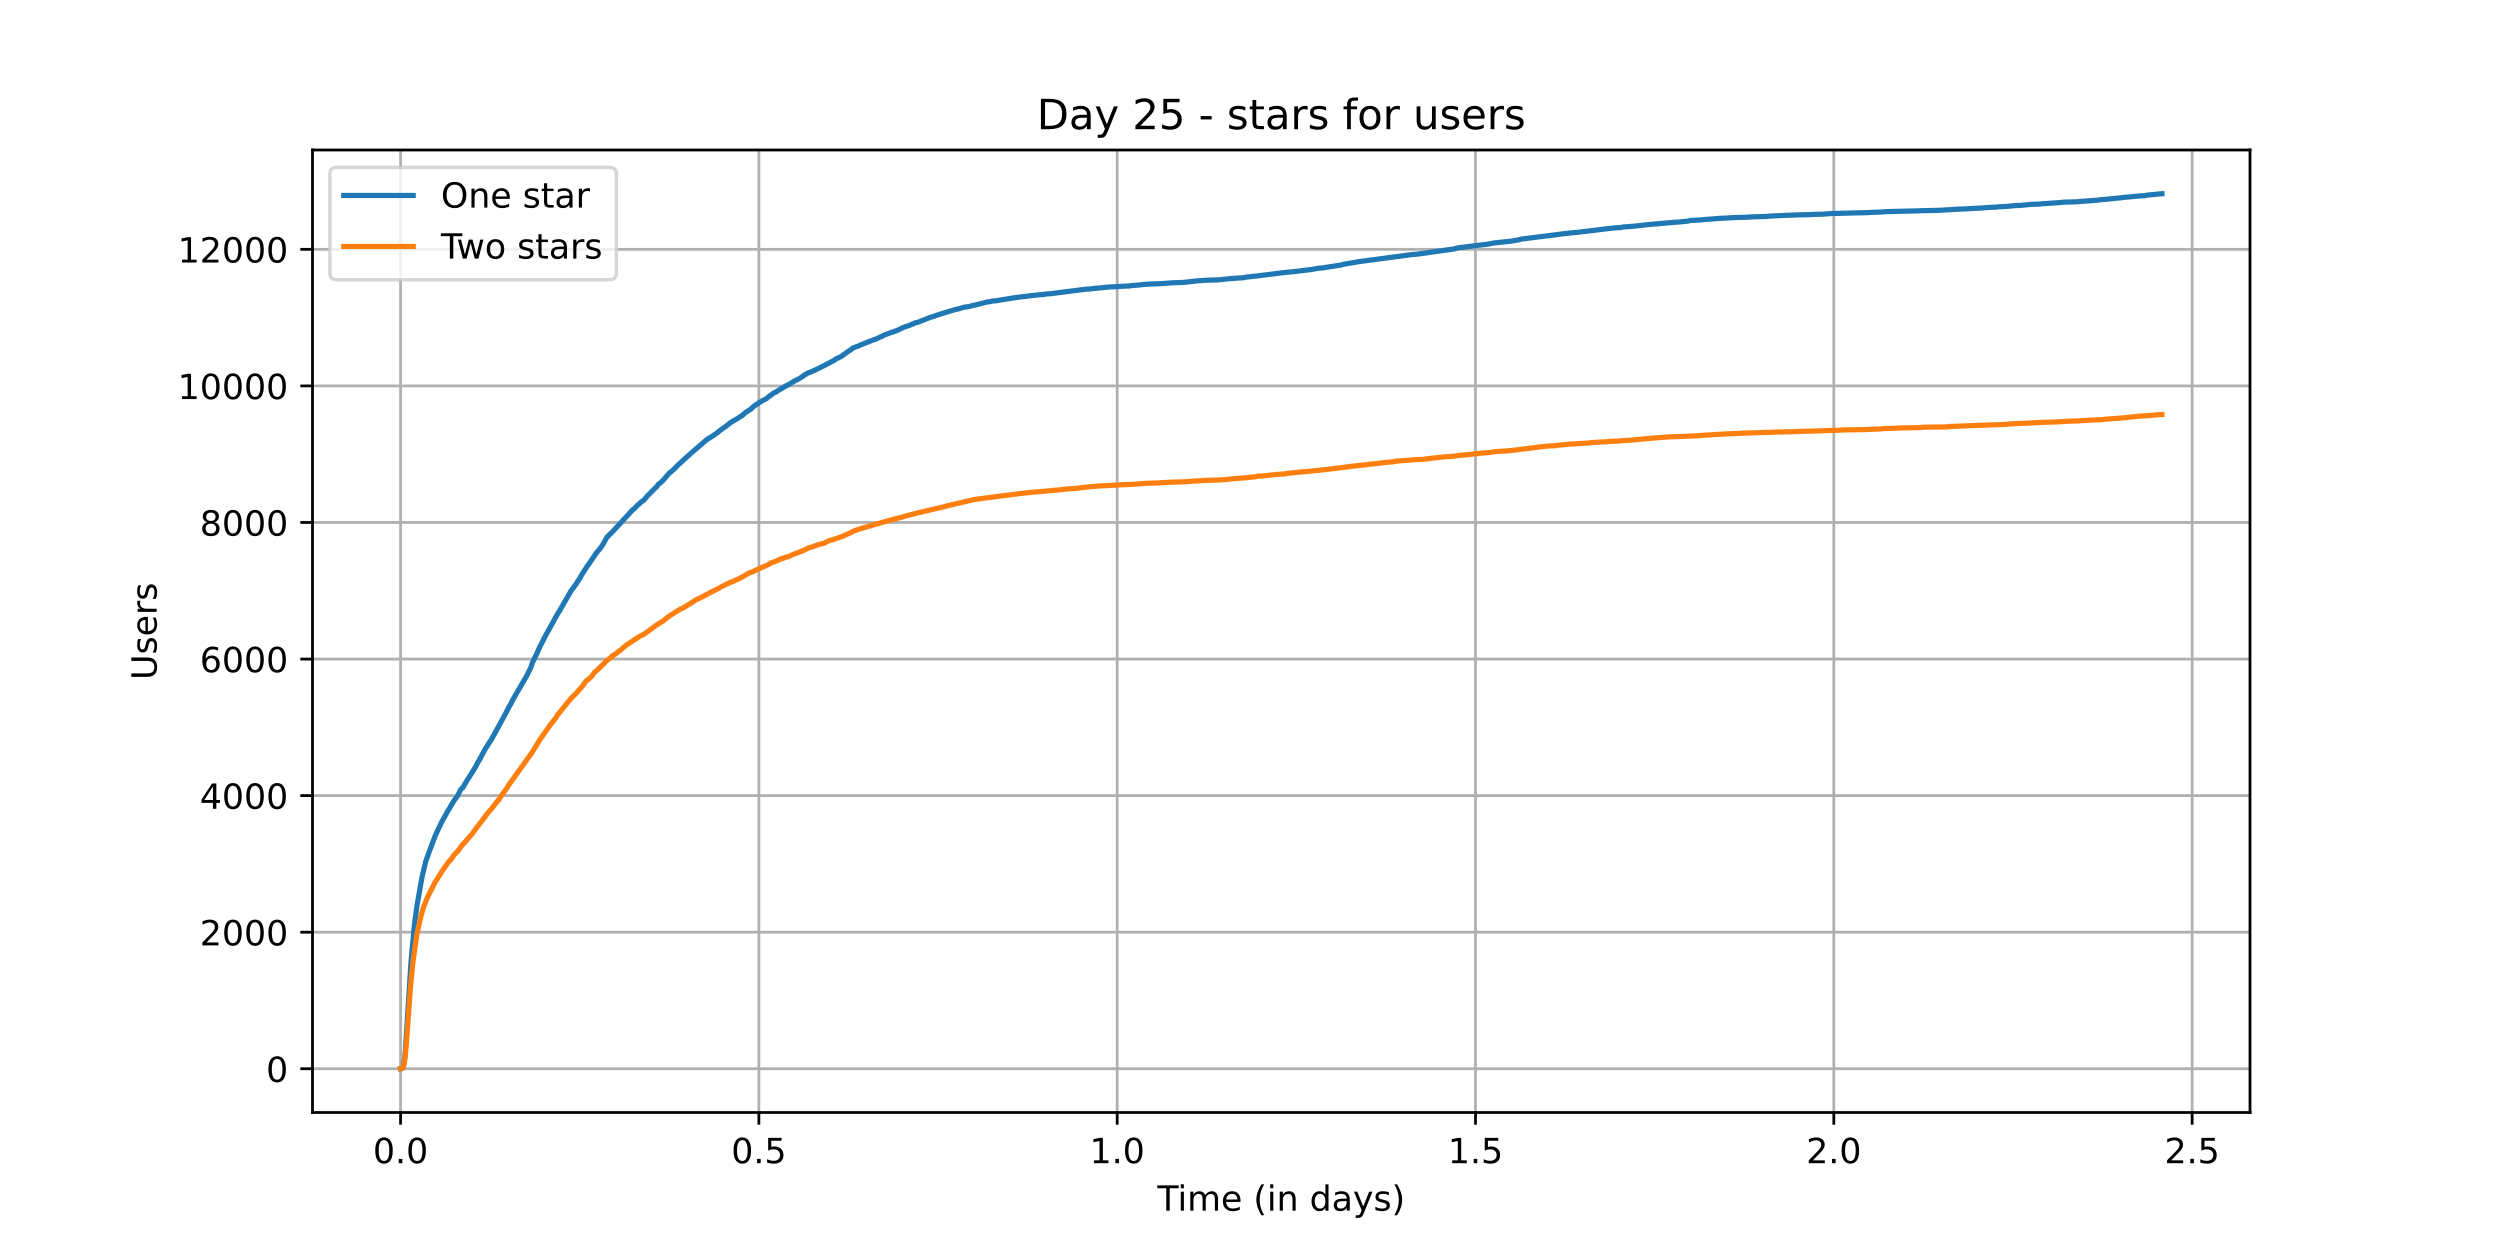 <?xml version="1.0" encoding="utf-8" standalone="no"?>
<!DOCTYPE svg PUBLIC "-//W3C//DTD SVG 1.1//EN"
  "http://www.w3.org/Graphics/SVG/1.1/DTD/svg11.dtd">
<!-- Created with matplotlib (https://matplotlib.org/) -->
<svg height="360pt" version="1.1" viewBox="0 0 720 360" width="720pt" xmlns="http://www.w3.org/2000/svg" xmlns:xlink="http://www.w3.org/1999/xlink">
 <defs>
  <style type="text/css">*{stroke-linecap:butt;stroke-linejoin:round;}</style>
 </defs>
 <g id="figure_1">
  <g id="patch_1">
   <path d="M 0 360 
L 720 360 
L 720 0 
L 0 0 
z
" style="fill:#ffffff;"/>
  </g>
  <g id="axes_1">
   <g id="patch_2">
    <path d="M 90 320.4 
L 648 320.4 
L 648 43.2 
L 90 43.2 
z
" style="fill:#ffffff;"/>
   </g>
   <g id="matplotlib.axis_1">
    <g id="xtick_1">
     <g id="line2d_1">
      <path clip-path="url(#pb523a72a51)" d="M 115.364 320.4 
L 115.364 43.2 
" style="fill:none;stroke:#b0b0b0;stroke-linecap:square;stroke-width:0.8;"/>
     </g>
     <g id="line2d_2">
      <defs>
       <path d="M 0 0 
L 0 3.5 
" id="mc153cc6496" style="stroke:#000000;stroke-width:0.8;"/>
      </defs>
      <g>
       <use style="stroke:#000000;stroke-width:0.8;" x="115.364" xlink:href="#mc153cc6496" y="320.4"/>
      </g>
     </g>
     <g id="text_1">
      <!-- 0.0 -->
      <g transform="translate(107.412 334.998)scale(0.1 -0.1)">
       <defs>
        <path d="M 31.781 66.406 
Q 24.172 66.406 20.328 58.906 
Q 16.5 51.422 16.5 36.375 
Q 16.5 21.391 20.328 13.891 
Q 24.172 6.391 31.781 6.391 
Q 39.453 6.391 43.281 13.891 
Q 47.125 21.391 47.125 36.375 
Q 47.125 51.422 43.281 58.906 
Q 39.453 66.406 31.781 66.406 
z
M 31.781 74.219 
Q 44.047 74.219 50.516 64.516 
Q 56.984 54.828 56.984 36.375 
Q 56.984 17.969 50.516 8.266 
Q 44.047 -1.422 31.781 -1.422 
Q 19.531 -1.422 13.062 8.266 
Q 6.594 17.969 6.594 36.375 
Q 6.594 54.828 13.062 64.516 
Q 19.531 74.219 31.781 74.219 
z
" id="DejaVuSans-48"/>
        <path d="M 10.688 12.406 
L 21 12.406 
L 21 0 
L 10.688 0 
z
" id="DejaVuSans-46"/>
       </defs>
       <use xlink:href="#DejaVuSans-48"/>
       <use x="63.623" xlink:href="#DejaVuSans-46"/>
       <use x="95.41" xlink:href="#DejaVuSans-48"/>
      </g>
     </g>
    </g>
    <g id="xtick_2">
     <g id="line2d_3">
      <path clip-path="url(#pb523a72a51)" d="M 218.558 320.4 
L 218.558 43.2 
" style="fill:none;stroke:#b0b0b0;stroke-linecap:square;stroke-width:0.8;"/>
     </g>
     <g id="line2d_4">
      <g>
       <use style="stroke:#000000;stroke-width:0.8;" x="218.558" xlink:href="#mc153cc6496" y="320.4"/>
      </g>
     </g>
     <g id="text_2">
      <!-- 0.5 -->
      <g transform="translate(210.606 334.998)scale(0.1 -0.1)">
       <defs>
        <path d="M 10.797 72.906 
L 49.516 72.906 
L 49.516 64.594 
L 19.828 64.594 
L 19.828 46.734 
Q 21.969 47.469 24.109 47.828 
Q 26.266 48.188 28.422 48.188 
Q 40.625 48.188 47.75 41.5 
Q 54.891 34.812 54.891 23.391 
Q 54.891 11.625 47.562 5.094 
Q 40.234 -1.422 26.906 -1.422 
Q 22.312 -1.422 17.547 -0.641 
Q 12.797 0.141 7.719 1.703 
L 7.719 11.625 
Q 12.109 9.234 16.797 8.062 
Q 21.484 6.891 26.703 6.891 
Q 35.156 6.891 40.078 11.328 
Q 45.016 15.766 45.016 23.391 
Q 45.016 31 40.078 35.438 
Q 35.156 39.891 26.703 39.891 
Q 22.75 39.891 18.812 39.016 
Q 14.891 38.141 10.797 36.281 
z
" id="DejaVuSans-53"/>
       </defs>
       <use xlink:href="#DejaVuSans-48"/>
       <use x="63.623" xlink:href="#DejaVuSans-46"/>
       <use x="95.41" xlink:href="#DejaVuSans-53"/>
      </g>
     </g>
    </g>
    <g id="xtick_3">
     <g id="line2d_5">
      <path clip-path="url(#pb523a72a51)" d="M 321.752 320.4 
L 321.752 43.2 
" style="fill:none;stroke:#b0b0b0;stroke-linecap:square;stroke-width:0.8;"/>
     </g>
     <g id="line2d_6">
      <g>
       <use style="stroke:#000000;stroke-width:0.8;" x="321.752" xlink:href="#mc153cc6496" y="320.4"/>
      </g>
     </g>
     <g id="text_3">
      <!-- 1.0 -->
      <g transform="translate(313.8 334.998)scale(0.1 -0.1)">
       <defs>
        <path d="M 12.406 8.297 
L 28.516 8.297 
L 28.516 63.922 
L 10.984 60.406 
L 10.984 69.391 
L 28.422 72.906 
L 38.281 72.906 
L 38.281 8.297 
L 54.391 8.297 
L 54.391 0 
L 12.406 0 
z
" id="DejaVuSans-49"/>
       </defs>
       <use xlink:href="#DejaVuSans-49"/>
       <use x="63.623" xlink:href="#DejaVuSans-46"/>
       <use x="95.41" xlink:href="#DejaVuSans-48"/>
      </g>
     </g>
    </g>
    <g id="xtick_4">
     <g id="line2d_7">
      <path clip-path="url(#pb523a72a51)" d="M 424.946 320.4 
L 424.946 43.2 
" style="fill:none;stroke:#b0b0b0;stroke-linecap:square;stroke-width:0.8;"/>
     </g>
     <g id="line2d_8">
      <g>
       <use style="stroke:#000000;stroke-width:0.8;" x="424.946" xlink:href="#mc153cc6496" y="320.4"/>
      </g>
     </g>
     <g id="text_4">
      <!-- 1.5 -->
      <g transform="translate(416.994 334.998)scale(0.1 -0.1)">
       <use xlink:href="#DejaVuSans-49"/>
       <use x="63.623" xlink:href="#DejaVuSans-46"/>
       <use x="95.41" xlink:href="#DejaVuSans-53"/>
      </g>
     </g>
    </g>
    <g id="xtick_5">
     <g id="line2d_9">
      <path clip-path="url(#pb523a72a51)" d="M 528.14 320.4 
L 528.14 43.2 
" style="fill:none;stroke:#b0b0b0;stroke-linecap:square;stroke-width:0.8;"/>
     </g>
     <g id="line2d_10">
      <g>
       <use style="stroke:#000000;stroke-width:0.8;" x="528.14" xlink:href="#mc153cc6496" y="320.4"/>
      </g>
     </g>
     <g id="text_5">
      <!-- 2.0 -->
      <g transform="translate(520.188 334.998)scale(0.1 -0.1)">
       <defs>
        <path d="M 19.188 8.297 
L 53.609 8.297 
L 53.609 0 
L 7.328 0 
L 7.328 8.297 
Q 12.938 14.109 22.625 23.891 
Q 32.328 33.688 34.812 36.531 
Q 39.547 41.844 41.422 45.531 
Q 43.312 49.219 43.312 52.781 
Q 43.312 58.594 39.234 62.25 
Q 35.156 65.922 28.609 65.922 
Q 23.969 65.922 18.812 64.312 
Q 13.672 62.703 7.812 59.422 
L 7.812 69.391 
Q 13.766 71.781 18.938 73 
Q 24.125 74.219 28.422 74.219 
Q 39.75 74.219 46.484 68.547 
Q 53.219 62.891 53.219 53.422 
Q 53.219 48.922 51.531 44.891 
Q 49.859 40.875 45.406 35.406 
Q 44.188 33.984 37.641 27.219 
Q 31.109 20.453 19.188 8.297 
z
" id="DejaVuSans-50"/>
       </defs>
       <use xlink:href="#DejaVuSans-50"/>
       <use x="63.623" xlink:href="#DejaVuSans-46"/>
       <use x="95.41" xlink:href="#DejaVuSans-48"/>
      </g>
     </g>
    </g>
    <g id="xtick_6">
     <g id="line2d_11">
      <path clip-path="url(#pb523a72a51)" d="M 631.334 320.4 
L 631.334 43.2 
" style="fill:none;stroke:#b0b0b0;stroke-linecap:square;stroke-width:0.8;"/>
     </g>
     <g id="line2d_12">
      <g>
       <use style="stroke:#000000;stroke-width:0.8;" x="631.334" xlink:href="#mc153cc6496" y="320.4"/>
      </g>
     </g>
     <g id="text_6">
      <!-- 2.5 -->
      <g transform="translate(623.382 334.998)scale(0.1 -0.1)">
       <use xlink:href="#DejaVuSans-50"/>
       <use x="63.623" xlink:href="#DejaVuSans-46"/>
       <use x="95.41" xlink:href="#DejaVuSans-53"/>
      </g>
     </g>
    </g>
    <g id="text_7">
     <!-- Time (in days) -->
     <g transform="translate(333.327 348.677)scale(0.1 -0.1)">
      <defs>
       <path d="M -0.297 72.906 
L 61.375 72.906 
L 61.375 64.594 
L 35.5 64.594 
L 35.5 0 
L 25.594 0 
L 25.594 64.594 
L -0.297 64.594 
z
" id="DejaVuSans-84"/>
       <path d="M 9.422 54.688 
L 18.406 54.688 
L 18.406 0 
L 9.422 0 
z
M 9.422 75.984 
L 18.406 75.984 
L 18.406 64.594 
L 9.422 64.594 
z
" id="DejaVuSans-105"/>
       <path d="M 52 44.188 
Q 55.375 50.25 60.062 53.125 
Q 64.75 56 71.094 56 
Q 79.641 56 84.281 50.016 
Q 88.922 44.047 88.922 33.016 
L 88.922 0 
L 79.891 0 
L 79.891 32.719 
Q 79.891 40.578 77.094 44.375 
Q 74.312 48.188 68.609 48.188 
Q 61.625 48.188 57.562 43.547 
Q 53.516 38.922 53.516 30.906 
L 53.516 0 
L 44.484 0 
L 44.484 32.719 
Q 44.484 40.625 41.703 44.406 
Q 38.922 48.188 33.109 48.188 
Q 26.219 48.188 22.156 43.531 
Q 18.109 38.875 18.109 30.906 
L 18.109 0 
L 9.078 0 
L 9.078 54.688 
L 18.109 54.688 
L 18.109 46.188 
Q 21.188 51.219 25.484 53.609 
Q 29.781 56 35.688 56 
Q 41.656 56 45.828 52.969 
Q 50 49.953 52 44.188 
z
" id="DejaVuSans-109"/>
       <path d="M 56.203 29.594 
L 56.203 25.203 
L 14.891 25.203 
Q 15.484 15.922 20.484 11.062 
Q 25.484 6.203 34.422 6.203 
Q 39.594 6.203 44.453 7.469 
Q 49.312 8.734 54.109 11.281 
L 54.109 2.781 
Q 49.266 0.734 44.188 -0.344 
Q 39.109 -1.422 33.891 -1.422 
Q 20.797 -1.422 13.156 6.188 
Q 5.516 13.812 5.516 26.812 
Q 5.516 40.234 12.766 48.109 
Q 20.016 56 32.328 56 
Q 43.359 56 49.781 48.891 
Q 56.203 41.797 56.203 29.594 
z
M 47.219 32.234 
Q 47.125 39.594 43.094 43.984 
Q 39.062 48.391 32.422 48.391 
Q 24.906 48.391 20.391 44.141 
Q 15.875 39.891 15.188 32.172 
z
" id="DejaVuSans-101"/>
       <path id="DejaVuSans-32"/>
       <path d="M 31 75.875 
Q 24.469 64.656 21.281 53.656 
Q 18.109 42.672 18.109 31.391 
Q 18.109 20.125 21.312 9.062 
Q 24.516 -2 31 -13.188 
L 23.188 -13.188 
Q 15.875 -1.703 12.234 9.375 
Q 8.594 20.453 8.594 31.391 
Q 8.594 42.281 12.203 53.312 
Q 15.828 64.359 23.188 75.875 
z
" id="DejaVuSans-40"/>
       <path d="M 54.891 33.016 
L 54.891 0 
L 45.906 0 
L 45.906 32.719 
Q 45.906 40.484 42.875 44.328 
Q 39.844 48.188 33.797 48.188 
Q 26.516 48.188 22.312 43.547 
Q 18.109 38.922 18.109 30.906 
L 18.109 0 
L 9.078 0 
L 9.078 54.688 
L 18.109 54.688 
L 18.109 46.188 
Q 21.344 51.125 25.703 53.562 
Q 30.078 56 35.797 56 
Q 45.219 56 50.047 50.172 
Q 54.891 44.344 54.891 33.016 
z
" id="DejaVuSans-110"/>
       <path d="M 45.406 46.391 
L 45.406 75.984 
L 54.391 75.984 
L 54.391 0 
L 45.406 0 
L 45.406 8.203 
Q 42.578 3.328 38.25 0.953 
Q 33.938 -1.422 27.875 -1.422 
Q 17.969 -1.422 11.734 6.484 
Q 5.516 14.406 5.516 27.297 
Q 5.516 40.188 11.734 48.094 
Q 17.969 56 27.875 56 
Q 33.938 56 38.25 53.625 
Q 42.578 51.266 45.406 46.391 
z
M 14.797 27.297 
Q 14.797 17.391 18.875 11.75 
Q 22.953 6.109 30.078 6.109 
Q 37.203 6.109 41.297 11.75 
Q 45.406 17.391 45.406 27.297 
Q 45.406 37.203 41.297 42.844 
Q 37.203 48.484 30.078 48.484 
Q 22.953 48.484 18.875 42.844 
Q 14.797 37.203 14.797 27.297 
z
" id="DejaVuSans-100"/>
       <path d="M 34.281 27.484 
Q 23.391 27.484 19.188 25 
Q 14.984 22.516 14.984 16.5 
Q 14.984 11.719 18.141 8.906 
Q 21.297 6.109 26.703 6.109 
Q 34.188 6.109 38.703 11.406 
Q 43.219 16.703 43.219 25.484 
L 43.219 27.484 
z
M 52.203 31.203 
L 52.203 0 
L 43.219 0 
L 43.219 8.297 
Q 40.141 3.328 35.547 0.953 
Q 30.953 -1.422 24.312 -1.422 
Q 15.922 -1.422 10.953 3.297 
Q 6 8.016 6 15.922 
Q 6 25.141 12.172 29.828 
Q 18.359 34.516 30.609 34.516 
L 43.219 34.516 
L 43.219 35.406 
Q 43.219 41.609 39.141 45 
Q 35.062 48.391 27.688 48.391 
Q 23 48.391 18.547 47.266 
Q 14.109 46.141 10.016 43.891 
L 10.016 52.203 
Q 14.938 54.109 19.578 55.047 
Q 24.219 56 28.609 56 
Q 40.484 56 46.344 49.844 
Q 52.203 43.703 52.203 31.203 
z
" id="DejaVuSans-97"/>
       <path d="M 32.172 -5.078 
Q 28.375 -14.844 24.75 -17.812 
Q 21.141 -20.797 15.094 -20.797 
L 7.906 -20.797 
L 7.906 -13.281 
L 13.188 -13.281 
Q 16.891 -13.281 18.938 -11.516 
Q 21 -9.766 23.484 -3.219 
L 25.094 0.875 
L 2.984 54.688 
L 12.5 54.688 
L 29.594 11.922 
L 46.688 54.688 
L 56.203 54.688 
z
" id="DejaVuSans-121"/>
       <path d="M 44.281 53.078 
L 44.281 44.578 
Q 40.484 46.531 36.375 47.5 
Q 32.281 48.484 27.875 48.484 
Q 21.188 48.484 17.844 46.438 
Q 14.5 44.391 14.5 40.281 
Q 14.5 37.156 16.891 35.375 
Q 19.281 33.594 26.516 31.984 
L 29.594 31.297 
Q 39.156 29.25 43.188 25.516 
Q 47.219 21.781 47.219 15.094 
Q 47.219 7.469 41.188 3.016 
Q 35.156 -1.422 24.609 -1.422 
Q 20.219 -1.422 15.453 -0.562 
Q 10.688 0.297 5.422 2 
L 5.422 11.281 
Q 10.406 8.688 15.234 7.391 
Q 20.062 6.109 24.812 6.109 
Q 31.156 6.109 34.562 8.281 
Q 37.984 10.453 37.984 14.406 
Q 37.984 18.062 35.516 20.016 
Q 33.062 21.969 24.703 23.781 
L 21.578 24.516 
Q 13.234 26.266 9.516 29.906 
Q 5.812 33.547 5.812 39.891 
Q 5.812 47.609 11.281 51.797 
Q 16.75 56 26.812 56 
Q 31.781 56 36.172 55.266 
Q 40.578 54.547 44.281 53.078 
z
" id="DejaVuSans-115"/>
       <path d="M 8.016 75.875 
L 15.828 75.875 
Q 23.141 64.359 26.781 53.312 
Q 30.422 42.281 30.422 31.391 
Q 30.422 20.453 26.781 9.375 
Q 23.141 -1.703 15.828 -13.188 
L 8.016 -13.188 
Q 14.5 -2 17.703 9.062 
Q 20.906 20.125 20.906 31.391 
Q 20.906 42.672 17.703 53.656 
Q 14.5 64.656 8.016 75.875 
z
" id="DejaVuSans-41"/>
      </defs>
      <use xlink:href="#DejaVuSans-84"/>
      <use x="57.959" xlink:href="#DejaVuSans-105"/>
      <use x="85.742" xlink:href="#DejaVuSans-109"/>
      <use x="183.154" xlink:href="#DejaVuSans-101"/>
      <use x="244.678" xlink:href="#DejaVuSans-32"/>
      <use x="276.465" xlink:href="#DejaVuSans-40"/>
      <use x="315.479" xlink:href="#DejaVuSans-105"/>
      <use x="343.262" xlink:href="#DejaVuSans-110"/>
      <use x="406.641" xlink:href="#DejaVuSans-32"/>
      <use x="438.428" xlink:href="#DejaVuSans-100"/>
      <use x="501.904" xlink:href="#DejaVuSans-97"/>
      <use x="563.184" xlink:href="#DejaVuSans-121"/>
      <use x="622.363" xlink:href="#DejaVuSans-115"/>
      <use x="674.463" xlink:href="#DejaVuSans-41"/>
     </g>
    </g>
   </g>
   <g id="matplotlib.axis_2">
    <g id="ytick_1">
     <g id="line2d_13">
      <path clip-path="url(#pb523a72a51)" d="M 90 307.8 
L 648 307.8 
" style="fill:none;stroke:#b0b0b0;stroke-linecap:square;stroke-width:0.8;"/>
     </g>
     <g id="line2d_14">
      <defs>
       <path d="M 0 0 
L -3.5 0 
" id="m47de8e5dac" style="stroke:#000000;stroke-width:0.8;"/>
      </defs>
      <g>
       <use style="stroke:#000000;stroke-width:0.8;" x="90" xlink:href="#m47de8e5dac" y="307.8"/>
      </g>
     </g>
     <g id="text_8">
      <!-- 0 -->
      <g transform="translate(76.638 311.599)scale(0.1 -0.1)">
       <use xlink:href="#DejaVuSans-48"/>
      </g>
     </g>
    </g>
    <g id="ytick_2">
     <g id="line2d_15">
      <path clip-path="url(#pb523a72a51)" d="M 90 268.468 
L 648 268.468 
" style="fill:none;stroke:#b0b0b0;stroke-linecap:square;stroke-width:0.8;"/>
     </g>
     <g id="line2d_16">
      <g>
       <use style="stroke:#000000;stroke-width:0.8;" x="90" xlink:href="#m47de8e5dac" y="268.468"/>
      </g>
     </g>
     <g id="text_9">
      <!-- 2000 -->
      <g transform="translate(57.55 272.267)scale(0.1 -0.1)">
       <use xlink:href="#DejaVuSans-50"/>
       <use x="63.623" xlink:href="#DejaVuSans-48"/>
       <use x="127.246" xlink:href="#DejaVuSans-48"/>
       <use x="190.869" xlink:href="#DejaVuSans-48"/>
      </g>
     </g>
    </g>
    <g id="ytick_3">
     <g id="line2d_17">
      <path clip-path="url(#pb523a72a51)" d="M 90 229.136 
L 648 229.136 
" style="fill:none;stroke:#b0b0b0;stroke-linecap:square;stroke-width:0.8;"/>
     </g>
     <g id="line2d_18">
      <g>
       <use style="stroke:#000000;stroke-width:0.8;" x="90" xlink:href="#m47de8e5dac" y="229.136"/>
      </g>
     </g>
     <g id="text_10">
      <!-- 4000 -->
      <g transform="translate(57.55 232.935)scale(0.1 -0.1)">
       <defs>
        <path d="M 37.797 64.312 
L 12.891 25.391 
L 37.797 25.391 
z
M 35.203 72.906 
L 47.609 72.906 
L 47.609 25.391 
L 58.016 25.391 
L 58.016 17.188 
L 47.609 17.188 
L 47.609 0 
L 37.797 0 
L 37.797 17.188 
L 4.891 17.188 
L 4.891 26.703 
z
" id="DejaVuSans-52"/>
       </defs>
       <use xlink:href="#DejaVuSans-52"/>
       <use x="63.623" xlink:href="#DejaVuSans-48"/>
       <use x="127.246" xlink:href="#DejaVuSans-48"/>
       <use x="190.869" xlink:href="#DejaVuSans-48"/>
      </g>
     </g>
    </g>
    <g id="ytick_4">
     <g id="line2d_19">
      <path clip-path="url(#pb523a72a51)" d="M 90 189.804 
L 648 189.804 
" style="fill:none;stroke:#b0b0b0;stroke-linecap:square;stroke-width:0.8;"/>
     </g>
     <g id="line2d_20">
      <g>
       <use style="stroke:#000000;stroke-width:0.8;" x="90" xlink:href="#m47de8e5dac" y="189.804"/>
      </g>
     </g>
     <g id="text_11">
      <!-- 6000 -->
      <g transform="translate(57.55 193.603)scale(0.1 -0.1)">
       <defs>
        <path d="M 33.016 40.375 
Q 26.375 40.375 22.484 35.828 
Q 18.609 31.297 18.609 23.391 
Q 18.609 15.531 22.484 10.953 
Q 26.375 6.391 33.016 6.391 
Q 39.656 6.391 43.531 10.953 
Q 47.406 15.531 47.406 23.391 
Q 47.406 31.297 43.531 35.828 
Q 39.656 40.375 33.016 40.375 
z
M 52.594 71.297 
L 52.594 62.312 
Q 48.875 64.062 45.094 64.984 
Q 41.312 65.922 37.594 65.922 
Q 27.828 65.922 22.672 59.328 
Q 17.531 52.734 16.797 39.406 
Q 19.672 43.656 24.016 45.922 
Q 28.375 48.188 33.594 48.188 
Q 44.578 48.188 50.953 41.516 
Q 57.328 34.859 57.328 23.391 
Q 57.328 12.156 50.688 5.359 
Q 44.047 -1.422 33.016 -1.422 
Q 20.359 -1.422 13.672 8.266 
Q 6.984 17.969 6.984 36.375 
Q 6.984 53.656 15.188 63.938 
Q 23.391 74.219 37.203 74.219 
Q 40.922 74.219 44.703 73.484 
Q 48.484 72.75 52.594 71.297 
z
" id="DejaVuSans-54"/>
       </defs>
       <use xlink:href="#DejaVuSans-54"/>
       <use x="63.623" xlink:href="#DejaVuSans-48"/>
       <use x="127.246" xlink:href="#DejaVuSans-48"/>
       <use x="190.869" xlink:href="#DejaVuSans-48"/>
      </g>
     </g>
    </g>
    <g id="ytick_5">
     <g id="line2d_21">
      <path clip-path="url(#pb523a72a51)" d="M 90 150.472 
L 648 150.472 
" style="fill:none;stroke:#b0b0b0;stroke-linecap:square;stroke-width:0.8;"/>
     </g>
     <g id="line2d_22">
      <g>
       <use style="stroke:#000000;stroke-width:0.8;" x="90" xlink:href="#m47de8e5dac" y="150.472"/>
      </g>
     </g>
     <g id="text_12">
      <!-- 8000 -->
      <g transform="translate(57.55 154.271)scale(0.1 -0.1)">
       <defs>
        <path d="M 31.781 34.625 
Q 24.75 34.625 20.719 30.859 
Q 16.703 27.094 16.703 20.516 
Q 16.703 13.922 20.719 10.156 
Q 24.75 6.391 31.781 6.391 
Q 38.812 6.391 42.859 10.172 
Q 46.922 13.969 46.922 20.516 
Q 46.922 27.094 42.891 30.859 
Q 38.875 34.625 31.781 34.625 
z
M 21.922 38.812 
Q 15.578 40.375 12.031 44.719 
Q 8.5 49.078 8.5 55.328 
Q 8.5 64.062 14.719 69.141 
Q 20.953 74.219 31.781 74.219 
Q 42.672 74.219 48.875 69.141 
Q 55.078 64.062 55.078 55.328 
Q 55.078 49.078 51.531 44.719 
Q 48 40.375 41.703 38.812 
Q 48.828 37.156 52.797 32.312 
Q 56.781 27.484 56.781 20.516 
Q 56.781 9.906 50.312 4.234 
Q 43.844 -1.422 31.781 -1.422 
Q 19.734 -1.422 13.25 4.234 
Q 6.781 9.906 6.781 20.516 
Q 6.781 27.484 10.781 32.312 
Q 14.797 37.156 21.922 38.812 
z
M 18.312 54.391 
Q 18.312 48.734 21.844 45.562 
Q 25.391 42.391 31.781 42.391 
Q 38.141 42.391 41.719 45.562 
Q 45.312 48.734 45.312 54.391 
Q 45.312 60.062 41.719 63.234 
Q 38.141 66.406 31.781 66.406 
Q 25.391 66.406 21.844 63.234 
Q 18.312 60.062 18.312 54.391 
z
" id="DejaVuSans-56"/>
       </defs>
       <use xlink:href="#DejaVuSans-56"/>
       <use x="63.623" xlink:href="#DejaVuSans-48"/>
       <use x="127.246" xlink:href="#DejaVuSans-48"/>
       <use x="190.869" xlink:href="#DejaVuSans-48"/>
      </g>
     </g>
    </g>
    <g id="ytick_6">
     <g id="line2d_23">
      <path clip-path="url(#pb523a72a51)" d="M 90 111.14 
L 648 111.14 
" style="fill:none;stroke:#b0b0b0;stroke-linecap:square;stroke-width:0.8;"/>
     </g>
     <g id="line2d_24">
      <g>
       <use style="stroke:#000000;stroke-width:0.8;" x="90" xlink:href="#m47de8e5dac" y="111.14"/>
      </g>
     </g>
     <g id="text_13">
      <!-- 10000 -->
      <g transform="translate(51.188 114.939)scale(0.1 -0.1)">
       <use xlink:href="#DejaVuSans-49"/>
       <use x="63.623" xlink:href="#DejaVuSans-48"/>
       <use x="127.246" xlink:href="#DejaVuSans-48"/>
       <use x="190.869" xlink:href="#DejaVuSans-48"/>
       <use x="254.492" xlink:href="#DejaVuSans-48"/>
      </g>
     </g>
    </g>
    <g id="ytick_7">
     <g id="line2d_25">
      <path clip-path="url(#pb523a72a51)" d="M 90 71.808 
L 648 71.808 
" style="fill:none;stroke:#b0b0b0;stroke-linecap:square;stroke-width:0.8;"/>
     </g>
     <g id="line2d_26">
      <g>
       <use style="stroke:#000000;stroke-width:0.8;" x="90" xlink:href="#m47de8e5dac" y="71.808"/>
      </g>
     </g>
     <g id="text_14">
      <!-- 12000 -->
      <g transform="translate(51.188 75.607)scale(0.1 -0.1)">
       <use xlink:href="#DejaVuSans-49"/>
       <use x="63.623" xlink:href="#DejaVuSans-50"/>
       <use x="127.246" xlink:href="#DejaVuSans-48"/>
       <use x="190.869" xlink:href="#DejaVuSans-48"/>
       <use x="254.492" xlink:href="#DejaVuSans-48"/>
      </g>
     </g>
    </g>
    <g id="text_15">
     <!-- Users -->
     <g transform="translate(45.108 195.801)rotate(-90)scale(0.1 -0.1)">
      <defs>
       <path d="M 8.688 72.906 
L 18.609 72.906 
L 18.609 28.609 
Q 18.609 16.891 22.844 11.734 
Q 27.094 6.594 36.625 6.594 
Q 46.094 6.594 50.344 11.734 
Q 54.594 16.891 54.594 28.609 
L 54.594 72.906 
L 64.5 72.906 
L 64.5 27.391 
Q 64.5 13.141 57.438 5.859 
Q 50.391 -1.422 36.625 -1.422 
Q 22.797 -1.422 15.734 5.859 
Q 8.688 13.141 8.688 27.391 
z
" id="DejaVuSans-85"/>
       <path d="M 41.109 46.297 
Q 39.594 47.172 37.812 47.578 
Q 36.031 48 33.891 48 
Q 26.266 48 22.188 43.047 
Q 18.109 38.094 18.109 28.812 
L 18.109 0 
L 9.078 0 
L 9.078 54.688 
L 18.109 54.688 
L 18.109 46.188 
Q 20.953 51.172 25.484 53.578 
Q 30.031 56 36.531 56 
Q 37.453 56 38.578 55.875 
Q 39.703 55.766 41.062 55.516 
z
" id="DejaVuSans-114"/>
      </defs>
      <use xlink:href="#DejaVuSans-85"/>
      <use x="73.193" xlink:href="#DejaVuSans-115"/>
      <use x="125.293" xlink:href="#DejaVuSans-101"/>
      <use x="186.816" xlink:href="#DejaVuSans-114"/>
      <use x="227.93" xlink:href="#DejaVuSans-115"/>
     </g>
    </g>
   </g>
   <g id="line2d_27">
    <path clip-path="url(#pb523a72a51)" d="M 115.364 307.8 
L 115.815 307.702 
L 116.099 307.308 
L 116.384 305.951 
L 116.668 303.788 
L 117.236 294.997 
L 118.373 276.983 
L 119.367 266.226 
L 120.077 260.936 
L 121.498 252.814 
L 121.782 251.536 
L 122.633 248.015 
L 123.629 245.262 
L 125.332 240.739 
L 126.041 239.185 
L 126.61 238.005 
L 127.322 236.511 
L 128.456 234.505 
L 128.884 233.679 
L 129.309 233.069 
L 129.878 232.047 
L 130.871 230.414 
L 131.44 229.647 
L 131.865 229.097 
L 132.577 227.543 
L 132.718 227.425 
L 133.002 227.051 
L 133.286 226.874 
L 133.996 225.596 
L 134.423 224.908 
L 136.979 220.837 
L 137.689 219.401 
L 137.832 219.283 
L 139.82 215.567 
L 140.245 214.977 
L 140.813 213.993 
L 141.525 212.99 
L 142.091 211.948 
L 145.93 204.908 
L 146.355 203.964 
L 147.065 202.803 
L 147.492 201.977 
L 147.918 201.132 
L 151.042 195.743 
L 151.611 194.799 
L 152.604 192.793 
L 152.745 192.577 
L 153.457 190.571 
L 154.451 188.545 
L 155.019 187.287 
L 155.304 186.618 
L 156.582 184.101 
L 157.007 183.275 
L 157.575 182.233 
L 159.422 178.909 
L 159.849 178.103 
L 160.7 176.608 
L 161.13 175.959 
L 161.555 175.192 
L 164.538 170.04 
L 164.964 169.548 
L 165.532 168.702 
L 165.816 168.348 
L 166.385 167.424 
L 167.094 166.382 
L 167.379 165.792 
L 167.804 165.123 
L 169.225 162.901 
L 169.509 162.547 
L 171.781 159.204 
L 173.059 157.689 
L 173.771 156.569 
L 174.053 156.018 
L 174.906 154.563 
L 175.049 154.504 
L 175.474 154.032 
L 175.758 153.756 
L 176.184 153.383 
L 182.292 146.736 
L 182.576 146.598 
L 182.86 146.323 
L 183.144 145.929 
L 183.285 145.87 
L 183.713 145.379 
L 183.997 145.221 
L 184.563 144.651 
L 184.991 144.356 
L 185.416 144.061 
L 186.126 143.215 
L 186.41 142.881 
L 186.694 142.547 
L 187.122 142.153 
L 188.541 140.718 
L 188.968 140.344 
L 189.678 139.4 
L 189.819 139.361 
L 190.246 139.007 
L 191.099 138.22 
L 191.524 137.65 
L 192.377 136.706 
L 192.802 136.195 
L 193.371 135.782 
L 194.508 134.739 
L 195.074 134.11 
L 198.057 131.376 
L 198.342 131.18 
L 198.91 130.609 
L 199.335 130.255 
L 202.744 127.306 
L 203.456 126.716 
L 203.881 126.421 
L 205.3 125.536 
L 206.437 124.729 
L 207.29 124.041 
L 207.715 123.726 
L 208.709 122.999 
L 209.136 122.723 
L 209.705 122.251 
L 210.414 121.701 
L 210.84 121.504 
L 211.124 121.229 
L 211.408 121.091 
L 211.833 120.875 
L 212.97 120.147 
L 213.396 119.832 
L 213.68 119.754 
L 214.533 118.947 
L 214.817 118.731 
L 215.242 118.495 
L 215.67 118.161 
L 216.238 117.846 
L 216.663 117.394 
L 216.948 117.178 
L 217.8 116.47 
L 218.085 116.371 
L 218.51 116.057 
L 218.794 115.86 
L 219.647 115.368 
L 220.782 114.778 
L 221.35 114.247 
L 222.203 113.677 
L 222.912 113.126 
L 223.34 112.969 
L 223.624 112.831 
L 223.906 112.595 
L 225.896 111.415 
L 226.464 111.081 
L 227.458 110.57 
L 228.879 109.685 
L 229.02 109.665 
L 229.446 109.37 
L 229.873 109.213 
L 231.294 108.348 
L 231.72 107.935 
L 232.147 107.777 
L 232.572 107.482 
L 232.857 107.345 
L 233.282 107.246 
L 233.566 107.089 
L 233.994 106.932 
L 234.278 106.755 
L 234.56 106.676 
L 236.693 105.614 
L 237.118 105.417 
L 240.102 103.824 
L 240.243 103.805 
L 240.668 103.392 
L 241.38 103.097 
L 241.948 102.802 
L 242.23 102.703 
L 243.936 101.425 
L 244.22 101.248 
L 245.214 100.599 
L 245.641 100.206 
L 246.067 100.068 
L 246.635 99.832 
L 247.206 99.675 
L 247.634 99.419 
L 251.895 97.748 
L 252.179 97.708 
L 252.464 97.551 
L 253.601 97.02 
L 254.028 96.863 
L 254.31 96.646 
L 256.725 95.722 
L 257.153 95.643 
L 258.006 95.289 
L 258.715 95.014 
L 259.143 94.817 
L 259.427 94.66 
L 259.711 94.503 
L 260.421 94.208 
L 262.267 93.578 
L 262.551 93.401 
L 262.976 93.303 
L 263.545 92.988 
L 264.398 92.792 
L 267.809 91.454 
L 268.091 91.356 
L 268.944 91.1 
L 269.228 90.982 
L 270.649 90.51 
L 274.347 89.37 
L 275.056 89.173 
L 276.193 88.918 
L 277.046 88.662 
L 277.756 88.465 
L 278.465 88.367 
L 279.177 88.269 
L 279.602 88.131 
L 280.171 87.974 
L 280.739 87.875 
L 284.432 86.951 
L 285.285 86.872 
L 285.71 86.695 
L 286.988 86.617 
L 287.416 86.518 
L 291.675 85.83 
L 292.387 85.732 
L 292.955 85.633 
L 297.783 85.063 
L 298.636 84.965 
L 300.482 84.807 
L 300.907 84.748 
L 301.335 84.67 
L 302.754 84.571 
L 303.466 84.473 
L 312.696 83.293 
L 314.258 83.195 
L 314.686 83.116 
L 315.536 83.018 
L 316.957 82.919 
L 317.526 82.841 
L 317.951 82.801 
L 318.945 82.703 
L 319.373 82.664 
L 321.503 82.565 
L 323.066 82.447 
L 325.196 82.369 
L 326.047 82.231 
L 327.468 82.133 
L 328.321 82.054 
L 328.746 81.995 
L 329.599 81.897 
L 330.877 81.818 
L 333.576 81.72 
L 334.711 81.661 
L 336.132 81.562 
L 337.694 81.444 
L 340.678 81.346 
L 344.512 80.913 
L 345.933 80.815 
L 347.495 80.697 
L 350.902 80.599 
L 353.601 80.323 
L 354.597 80.225 
L 356.159 80.107 
L 357.862 80.009 
L 358.999 79.793 
L 360.134 79.694 
L 360.562 79.616 
L 361.699 79.517 
L 369.226 78.573 
L 370.219 78.475 
L 370.929 78.377 
L 372.209 78.278 
L 377.749 77.61 
L 378.317 77.511 
L 379.739 77.236 
L 381.017 77.157 
L 381.585 77.039 
L 386.272 76.312 
L 386.981 76.095 
L 390.249 75.545 
L 391.243 75.368 
L 406.581 73.322 
L 408.002 73.224 
L 419.084 71.651 
L 419.368 71.493 
L 420.364 71.316 
L 427.325 70.451 
L 428.319 70.353 
L 429.738 70.078 
L 430.165 69.979 
L 431.159 69.881 
L 433.999 69.586 
L 434.995 69.488 
L 437.408 69.075 
L 437.976 68.878 
L 447.496 67.678 
L 448.205 67.6 
L 449.058 67.462 
L 453.178 66.99 
L 454.456 66.911 
L 455.309 66.774 
L 459.427 66.302 
L 460.139 66.203 
L 464.967 65.633 
L 466.672 65.535 
L 467.666 65.358 
L 469.087 65.259 
L 470.934 65.102 
L 471.784 65.023 
L 472.496 64.925 
L 473.347 64.827 
L 476.046 64.551 
L 477.465 64.453 
L 479.739 64.237 
L 481.017 64.138 
L 481.585 64.06 
L 483.289 63.961 
L 485.704 63.725 
L 486.131 63.666 
L 486.841 63.489 
L 487.834 63.45 
L 489.538 63.352 
L 491.668 63.155 
L 493.231 63.057 
L 495.077 62.899 
L 497.208 62.801 
L 498.77 62.683 
L 502.322 62.585 
L 503.316 62.545 
L 505.019 62.447 
L 505.872 62.427 
L 508.712 62.329 
L 510.418 62.191 
L 512.974 62.093 
L 513.401 62.054 
L 516.241 61.955 
L 517.378 61.896 
L 521.212 61.818 
L 521.781 61.759 
L 525.049 61.68 
L 525.474 61.641 
L 526.752 61.542 
L 527.889 61.483 
L 532.15 61.385 
L 533.144 61.346 
L 537.69 61.247 
L 538.968 61.169 
L 541.667 61.07 
L 543.23 60.952 
L 547.207 60.854 
L 548.06 60.834 
L 552.18 60.736 
L 553.315 60.677 
L 558.429 60.579 
L 559.85 60.481 
L 561.838 60.382 
L 563.4 60.264 
L 566.24 60.166 
L 567.946 60.028 
L 570.502 59.93 
L 572.492 59.753 
L 574.907 59.655 
L 575.616 59.556 
L 577.747 59.458 
L 580.162 59.222 
L 582.293 59.124 
L 584.851 58.868 
L 587.55 58.77 
L 587.978 58.691 
L 589.54 58.593 
L 590.959 58.494 
L 592.524 58.396 
L 594.511 58.219 
L 598.063 58.121 
L 600.194 57.924 
L 602.041 57.826 
L 602.609 57.747 
L 604.171 57.668 
L 604.597 57.55 
L 606.302 57.413 
L 607.439 57.314 
L 608.005 57.236 
L 609.142 57.137 
L 609.711 57.059 
L 610.848 56.98 
L 611.701 56.842 
L 613.547 56.685 
L 614.398 56.587 
L 616.387 56.41 
L 617.809 56.351 
L 618.377 56.193 
L 619.512 56.095 
L 622.07 55.839 
L 622.636 55.8 
L 622.636 55.8 
" style="fill:none;stroke:#1f77b4;stroke-linecap:square;stroke-width:1.5;"/>
   </g>
   <g id="line2d_28">
    <path clip-path="url(#pb523a72a51)" d="M 115.364 307.8 
L 115.815 307.741 
L 116.099 307.407 
L 116.384 306.266 
L 116.668 304.516 
L 117.095 299.796 
L 118.23 284.102 
L 118.942 276.905 
L 120.077 268.999 
L 120.645 266.442 
L 121.214 263.925 
L 122.066 261.015 
L 123.201 258.242 
L 125.332 254.033 
L 126.185 252.716 
L 126.61 252.008 
L 126.753 251.85 
L 127.178 251.103 
L 129.309 248.055 
L 129.593 247.897 
L 130.871 246.108 
L 131.581 245.36 
L 131.724 245.301 
L 133.143 243.315 
L 133.855 242.588 
L 136.127 239.952 
L 136.695 239.126 
L 139.679 235.232 
L 140.104 234.643 
L 140.529 234.092 
L 141.382 233.089 
L 141.525 233.01 
L 142.519 231.673 
L 143.513 230.414 
L 143.654 230.355 
L 144.509 228.939 
L 144.936 228.389 
L 146.071 226.855 
L 146.355 226.304 
L 153.173 216.786 
L 155.729 212.636 
L 156.154 212.086 
L 158.428 208.821 
L 159.281 207.759 
L 159.565 207.385 
L 160.131 206.658 
L 160.7 205.714 
L 160.986 205.439 
L 162.549 203.472 
L 163.542 202.233 
L 164.395 201.21 
L 166.385 199.204 
L 166.81 198.634 
L 167.947 197.356 
L 168.231 196.903 
L 168.941 195.999 
L 169.65 195.527 
L 170.503 194.642 
L 170.928 194.013 
L 171.213 193.639 
L 172.491 192.538 
L 172.918 192.066 
L 173.343 191.653 
L 173.912 191.161 
L 174.337 190.61 
L 175.333 189.804 
L 175.617 189.568 
L 175.899 189.391 
L 176.327 188.899 
L 176.468 188.88 
L 177.036 188.467 
L 177.18 188.427 
L 177.605 188.073 
L 177.889 187.857 
L 178.458 187.365 
L 178.742 187.228 
L 179.308 186.657 
L 180.304 185.891 
L 180.729 185.556 
L 183.997 183.413 
L 184.279 183.255 
L 184.707 183 
L 184.848 182.98 
L 185.275 182.705 
L 185.559 182.606 
L 188.4 180.502 
L 188.825 180.168 
L 189.393 179.814 
L 191.099 178.752 
L 191.949 178.024 
L 192.661 177.552 
L 193.086 177.198 
L 194.792 176.136 
L 195.217 175.841 
L 196.07 175.35 
L 196.354 175.31 
L 197.916 174.347 
L 198.626 173.934 
L 200.616 172.636 
L 201.182 172.439 
L 201.609 172.223 
L 205.3 170.256 
L 205.869 170 
L 206.58 169.627 
L 207.29 169.292 
L 207.574 169.056 
L 208.143 168.801 
L 209.705 168.034 
L 209.987 167.896 
L 210.271 167.719 
L 210.699 167.601 
L 210.983 167.503 
L 213.111 166.539 
L 213.396 166.343 
L 213.964 166.087 
L 215.67 165.025 
L 216.522 164.769 
L 217.089 164.533 
L 217.8 164.12 
L 218.226 164.002 
L 219.788 163.255 
L 220.497 162.96 
L 221.493 162.488 
L 221.919 162.173 
L 223.624 161.564 
L 223.765 161.524 
L 224.049 161.308 
L 224.475 161.17 
L 224.759 160.974 
L 225.471 160.816 
L 226.18 160.521 
L 227.033 160.305 
L 227.458 160.128 
L 228.027 159.853 
L 230.867 158.732 
L 231.151 158.653 
L 232.998 157.729 
L 233.994 157.493 
L 234.278 157.355 
L 235.84 156.805 
L 236.55 156.628 
L 237.403 156.431 
L 238.112 156.038 
L 238.396 155.92 
L 238.821 155.684 
L 239.818 155.448 
L 240.102 155.31 
L 240.384 155.29 
L 240.811 155.094 
L 242.658 154.464 
L 243.226 154.189 
L 245.214 153.324 
L 245.641 153.009 
L 247.634 152.34 
L 248.202 152.144 
L 248.912 151.947 
L 255.163 150.138 
L 255.447 150.039 
L 256.443 149.803 
L 264.682 147.601 
L 266.103 147.306 
L 268.944 146.618 
L 269.371 146.519 
L 271.502 146.028 
L 272.211 145.851 
L 273.064 145.595 
L 274.347 145.32 
L 276.334 144.848 
L 276.762 144.789 
L 277.471 144.592 
L 278.04 144.435 
L 278.465 144.356 
L 279.746 144.1 
L 280.03 143.943 
L 280.455 143.884 
L 280.88 143.805 
L 293.096 142.232 
L 293.806 142.134 
L 297.074 141.78 
L 298.352 141.681 
L 300.057 141.544 
L 301.051 141.465 
L 301.476 141.386 
L 302.897 141.308 
L 303.322 141.229 
L 304.744 141.131 
L 305.597 140.993 
L 306.59 140.914 
L 307.015 140.836 
L 309.005 140.737 
L 313.408 140.226 
L 314.542 140.128 
L 316.389 139.97 
L 318.379 139.872 
L 319.513 139.813 
L 321.503 139.715 
L 322.922 139.616 
L 325.762 139.518 
L 327.325 139.4 
L 328.605 139.302 
L 330.167 139.184 
L 333.576 139.085 
L 334.995 138.987 
L 336.701 138.908 
L 337.126 138.869 
L 340.962 138.771 
L 342.665 138.633 
L 344.227 138.535 
L 345.08 138.515 
L 346.074 138.417 
L 347.352 138.338 
L 351.045 138.24 
L 352.466 138.142 
L 353.601 138.043 
L 354.029 137.984 
L 356.3 137.768 
L 358.006 137.67 
L 360.562 137.414 
L 361.415 137.316 
L 362.408 137.139 
L 363.97 137.04 
L 367.379 136.667 
L 368.801 136.568 
L 369.226 136.529 
L 370.079 136.47 
L 370.504 136.352 
L 371.641 136.254 
L 374.906 135.9 
L 376.327 135.801 
L 376.896 135.742 
L 377.892 135.644 
L 381.017 135.31 
L 382.01 135.211 
L 390.815 134.11 
L 391.527 134.051 
L 391.952 133.992 
L 393.23 133.894 
L 394.224 133.717 
L 396.355 133.52 
L 397.067 133.422 
L 397.492 133.363 
L 398.06 133.284 
L 398.629 133.225 
L 399.623 133.127 
L 401.044 133.028 
L 401.469 132.93 
L 401.894 132.832 
L 402.89 132.753 
L 403.457 132.694 
L 405.019 132.596 
L 407.15 132.399 
L 409.565 132.301 
L 415.247 131.632 
L 416.669 131.534 
L 418.088 131.435 
L 419.084 131.337 
L 420.077 131.16 
L 421.358 131.062 
L 423.204 130.904 
L 423.914 130.806 
L 427.325 130.432 
L 429.028 130.334 
L 430.165 130.118 
L 431.871 129.98 
L 433.574 129.882 
L 433.999 129.842 
L 435.279 129.744 
L 442.665 128.82 
L 443.234 128.721 
L 445.79 128.466 
L 447.78 128.368 
L 448.489 128.25 
L 449.483 128.151 
L 451.475 127.974 
L 452.185 127.876 
L 453.037 127.856 
L 454.741 127.758 
L 456.019 127.679 
L 457.583 127.581 
L 458.293 127.463 
L 460.28 127.365 
L 460.708 127.306 
L 462.695 127.247 
L 462.979 127.168 
L 464.116 127.109 
L 466.245 127.011 
L 468.235 126.834 
L 470.081 126.755 
L 470.791 126.637 
L 472.212 126.539 
L 474.768 126.283 
L 475.903 126.185 
L 477.465 126.067 
L 478.461 125.968 
L 479.739 125.89 
L 481.301 125.791 
L 482.154 125.772 
L 485.135 125.673 
L 486.272 125.614 
L 488.828 125.516 
L 490.818 125.339 
L 492.805 125.241 
L 493.231 125.201 
L 494.652 125.103 
L 495.789 125.044 
L 497.492 124.946 
L 498.486 124.906 
L 501.326 124.808 
L 501.895 124.749 
L 505.447 124.651 
L 506.581 124.592 
L 510.277 124.493 
L 511.411 124.434 
L 516.241 124.336 
L 517.378 124.277 
L 520.787 124.179 
L 521.64 124.159 
L 525.049 124.061 
L 526.186 124.002 
L 529.595 123.903 
L 530.873 123.825 
L 537.121 123.726 
L 538.402 123.648 
L 541.667 123.549 
L 542.379 123.431 
L 545.788 123.333 
L 547.066 123.254 
L 552.605 123.156 
L 554.168 123.038 
L 560.844 122.94 
L 561.554 122.822 
L 564.394 122.723 
L 565.39 122.684 
L 567.662 122.586 
L 568.655 122.546 
L 571.782 122.448 
L 572.917 122.389 
L 576.044 122.291 
L 576.894 122.271 
L 577.89 122.212 
L 578.315 122.153 
L 579.453 122.055 
L 580.59 121.996 
L 583.146 121.897 
L 584.001 121.878 
L 585.42 121.779 
L 586.557 121.72 
L 588.687 121.622 
L 589.54 121.602 
L 592.38 121.524 
L 592.808 121.484 
L 594.795 121.386 
L 595.364 121.327 
L 598.632 121.229 
L 599.2 121.17 
L 600.904 121.071 
L 602.181 120.993 
L 604.74 120.894 
L 607.155 120.658 
L 608.858 120.56 
L 610.564 120.422 
L 611.701 120.324 
L 614.825 119.99 
L 615.819 119.891 
L 616.387 119.832 
L 618.518 119.734 
L 621.074 119.478 
L 622.636 119.38 
L 622.636 119.38 
" style="fill:none;stroke:#ff7f0e;stroke-linecap:square;stroke-width:1.5;"/>
   </g>
   <g id="patch_3">
    <path d="M 90 320.4 
L 90 43.2 
" style="fill:none;stroke:#000000;stroke-linecap:square;stroke-linejoin:miter;stroke-width:0.8;"/>
   </g>
   <g id="patch_4">
    <path d="M 648 320.4 
L 648 43.2 
" style="fill:none;stroke:#000000;stroke-linecap:square;stroke-linejoin:miter;stroke-width:0.8;"/>
   </g>
   <g id="patch_5">
    <path d="M 90 320.4 
L 648 320.4 
" style="fill:none;stroke:#000000;stroke-linecap:square;stroke-linejoin:miter;stroke-width:0.8;"/>
   </g>
   <g id="patch_6">
    <path d="M 90 43.2 
L 648 43.2 
" style="fill:none;stroke:#000000;stroke-linecap:square;stroke-linejoin:miter;stroke-width:0.8;"/>
   </g>
   <g id="text_16">
    <!-- Day 25 - stars for users -->
    <g transform="translate(298.609 37.2)scale(0.12 -0.12)">
     <defs>
      <path d="M 19.672 64.797 
L 19.672 8.109 
L 31.594 8.109 
Q 46.688 8.109 53.688 14.938 
Q 60.688 21.781 60.688 36.531 
Q 60.688 51.172 53.688 57.984 
Q 46.688 64.797 31.594 64.797 
z
M 9.812 72.906 
L 30.078 72.906 
Q 51.266 72.906 61.172 64.094 
Q 71.094 55.281 71.094 36.531 
Q 71.094 17.672 61.125 8.828 
Q 51.172 0 30.078 0 
L 9.812 0 
z
" id="DejaVuSans-68"/>
      <path d="M 4.891 31.391 
L 31.203 31.391 
L 31.203 23.391 
L 4.891 23.391 
z
" id="DejaVuSans-45"/>
      <path d="M 18.312 70.219 
L 18.312 54.688 
L 36.812 54.688 
L 36.812 47.703 
L 18.312 47.703 
L 18.312 18.016 
Q 18.312 11.328 20.141 9.422 
Q 21.969 7.516 27.594 7.516 
L 36.812 7.516 
L 36.812 0 
L 27.594 0 
Q 17.188 0 13.234 3.875 
Q 9.281 7.766 9.281 18.016 
L 9.281 47.703 
L 2.688 47.703 
L 2.688 54.688 
L 9.281 54.688 
L 9.281 70.219 
z
" id="DejaVuSans-116"/>
      <path d="M 37.109 75.984 
L 37.109 68.5 
L 28.516 68.5 
Q 23.688 68.5 21.797 66.547 
Q 19.922 64.594 19.922 59.516 
L 19.922 54.688 
L 34.719 54.688 
L 34.719 47.703 
L 19.922 47.703 
L 19.922 0 
L 10.891 0 
L 10.891 47.703 
L 2.297 47.703 
L 2.297 54.688 
L 10.891 54.688 
L 10.891 58.5 
Q 10.891 67.625 15.141 71.797 
Q 19.391 75.984 28.609 75.984 
z
" id="DejaVuSans-102"/>
      <path d="M 30.609 48.391 
Q 23.391 48.391 19.188 42.75 
Q 14.984 37.109 14.984 27.297 
Q 14.984 17.484 19.156 11.844 
Q 23.344 6.203 30.609 6.203 
Q 37.797 6.203 41.984 11.859 
Q 46.188 17.531 46.188 27.297 
Q 46.188 37.016 41.984 42.703 
Q 37.797 48.391 30.609 48.391 
z
M 30.609 56 
Q 42.328 56 49.016 48.375 
Q 55.719 40.766 55.719 27.297 
Q 55.719 13.875 49.016 6.219 
Q 42.328 -1.422 30.609 -1.422 
Q 18.844 -1.422 12.172 6.219 
Q 5.516 13.875 5.516 27.297 
Q 5.516 40.766 12.172 48.375 
Q 18.844 56 30.609 56 
z
" id="DejaVuSans-111"/>
      <path d="M 8.5 21.578 
L 8.5 54.688 
L 17.484 54.688 
L 17.484 21.922 
Q 17.484 14.156 20.5 10.266 
Q 23.531 6.391 29.594 6.391 
Q 36.859 6.391 41.078 11.031 
Q 45.312 15.672 45.312 23.688 
L 45.312 54.688 
L 54.297 54.688 
L 54.297 0 
L 45.312 0 
L 45.312 8.406 
Q 42.047 3.422 37.719 1 
Q 33.406 -1.422 27.688 -1.422 
Q 18.266 -1.422 13.375 4.438 
Q 8.5 10.297 8.5 21.578 
z
M 31.109 56 
z
" id="DejaVuSans-117"/>
     </defs>
     <use xlink:href="#DejaVuSans-68"/>
     <use x="77.002" xlink:href="#DejaVuSans-97"/>
     <use x="138.281" xlink:href="#DejaVuSans-121"/>
     <use x="197.461" xlink:href="#DejaVuSans-32"/>
     <use x="229.248" xlink:href="#DejaVuSans-50"/>
     <use x="292.871" xlink:href="#DejaVuSans-53"/>
     <use x="356.494" xlink:href="#DejaVuSans-32"/>
     <use x="388.281" xlink:href="#DejaVuSans-45"/>
     <use x="424.365" xlink:href="#DejaVuSans-32"/>
     <use x="456.152" xlink:href="#DejaVuSans-115"/>
     <use x="508.252" xlink:href="#DejaVuSans-116"/>
     <use x="547.461" xlink:href="#DejaVuSans-97"/>
     <use x="608.74" xlink:href="#DejaVuSans-114"/>
     <use x="649.854" xlink:href="#DejaVuSans-115"/>
     <use x="701.953" xlink:href="#DejaVuSans-32"/>
     <use x="733.74" xlink:href="#DejaVuSans-102"/>
     <use x="768.945" xlink:href="#DejaVuSans-111"/>
     <use x="830.127" xlink:href="#DejaVuSans-114"/>
     <use x="871.24" xlink:href="#DejaVuSans-32"/>
     <use x="903.027" xlink:href="#DejaVuSans-117"/>
     <use x="966.406" xlink:href="#DejaVuSans-115"/>
     <use x="1018.506" xlink:href="#DejaVuSans-101"/>
     <use x="1080.029" xlink:href="#DejaVuSans-114"/>
     <use x="1121.143" xlink:href="#DejaVuSans-115"/>
    </g>
   </g>
   <g id="legend_1">
    <g id="patch_7">
     <path d="M 97 80.556 
L 175.511 80.556 
Q 177.511 80.556 177.511 78.556 
L 177.511 50.2 
Q 177.511 48.2 175.511 48.2 
L 97 48.2 
Q 95 48.2 95 50.2 
L 95 78.556 
Q 95 80.556 97 80.556 
z
" style="fill:#ffffff;opacity:0.8;stroke:#cccccc;stroke-linejoin:miter;"/>
    </g>
    <g id="line2d_29">
     <path d="M 99 56.298 
L 119 56.298 
" style="fill:none;stroke:#1f77b4;stroke-linecap:square;stroke-width:1.5;"/>
    </g>
    <g id="line2d_30"/>
    <g id="text_17">
     <!-- One star -->
     <g transform="translate(127 59.798)scale(0.1 -0.1)">
      <defs>
       <path d="M 39.406 66.219 
Q 28.656 66.219 22.328 58.203 
Q 16.016 50.203 16.016 36.375 
Q 16.016 22.609 22.328 14.594 
Q 28.656 6.594 39.406 6.594 
Q 50.141 6.594 56.422 14.594 
Q 62.703 22.609 62.703 36.375 
Q 62.703 50.203 56.422 58.203 
Q 50.141 66.219 39.406 66.219 
z
M 39.406 74.219 
Q 54.734 74.219 63.906 63.938 
Q 73.094 53.656 73.094 36.375 
Q 73.094 19.141 63.906 8.859 
Q 54.734 -1.422 39.406 -1.422 
Q 24.031 -1.422 14.812 8.828 
Q 5.609 19.094 5.609 36.375 
Q 5.609 53.656 14.812 63.938 
Q 24.031 74.219 39.406 74.219 
z
" id="DejaVuSans-79"/>
      </defs>
      <use xlink:href="#DejaVuSans-79"/>
      <use x="78.711" xlink:href="#DejaVuSans-110"/>
      <use x="142.09" xlink:href="#DejaVuSans-101"/>
      <use x="203.613" xlink:href="#DejaVuSans-32"/>
      <use x="235.4" xlink:href="#DejaVuSans-115"/>
      <use x="287.5" xlink:href="#DejaVuSans-116"/>
      <use x="326.709" xlink:href="#DejaVuSans-97"/>
      <use x="387.988" xlink:href="#DejaVuSans-114"/>
     </g>
    </g>
    <g id="line2d_31">
     <path d="M 99 70.977 
L 119 70.977 
" style="fill:none;stroke:#ff7f0e;stroke-linecap:square;stroke-width:1.5;"/>
    </g>
    <g id="line2d_32"/>
    <g id="text_18">
     <!-- Two stars -->
     <g transform="translate(127 74.477)scale(0.1 -0.1)">
      <defs>
       <path d="M 4.203 54.688 
L 13.188 54.688 
L 24.422 12.016 
L 35.594 54.688 
L 46.188 54.688 
L 57.422 12.016 
L 68.609 54.688 
L 77.594 54.688 
L 63.281 0 
L 52.688 0 
L 40.922 44.828 
L 29.109 0 
L 18.5 0 
z
" id="DejaVuSans-119"/>
      </defs>
      <use xlink:href="#DejaVuSans-84"/>
      <use x="44.584" xlink:href="#DejaVuSans-119"/>
      <use x="126.371" xlink:href="#DejaVuSans-111"/>
      <use x="187.553" xlink:href="#DejaVuSans-32"/>
      <use x="219.34" xlink:href="#DejaVuSans-115"/>
      <use x="271.439" xlink:href="#DejaVuSans-116"/>
      <use x="310.648" xlink:href="#DejaVuSans-97"/>
      <use x="371.928" xlink:href="#DejaVuSans-114"/>
      <use x="413.041" xlink:href="#DejaVuSans-115"/>
     </g>
    </g>
   </g>
  </g>
 </g>
 <defs>
  <clipPath id="pb523a72a51">
   <rect height="277.2" width="558" x="90" y="43.2"/>
  </clipPath>
 </defs>
</svg>

